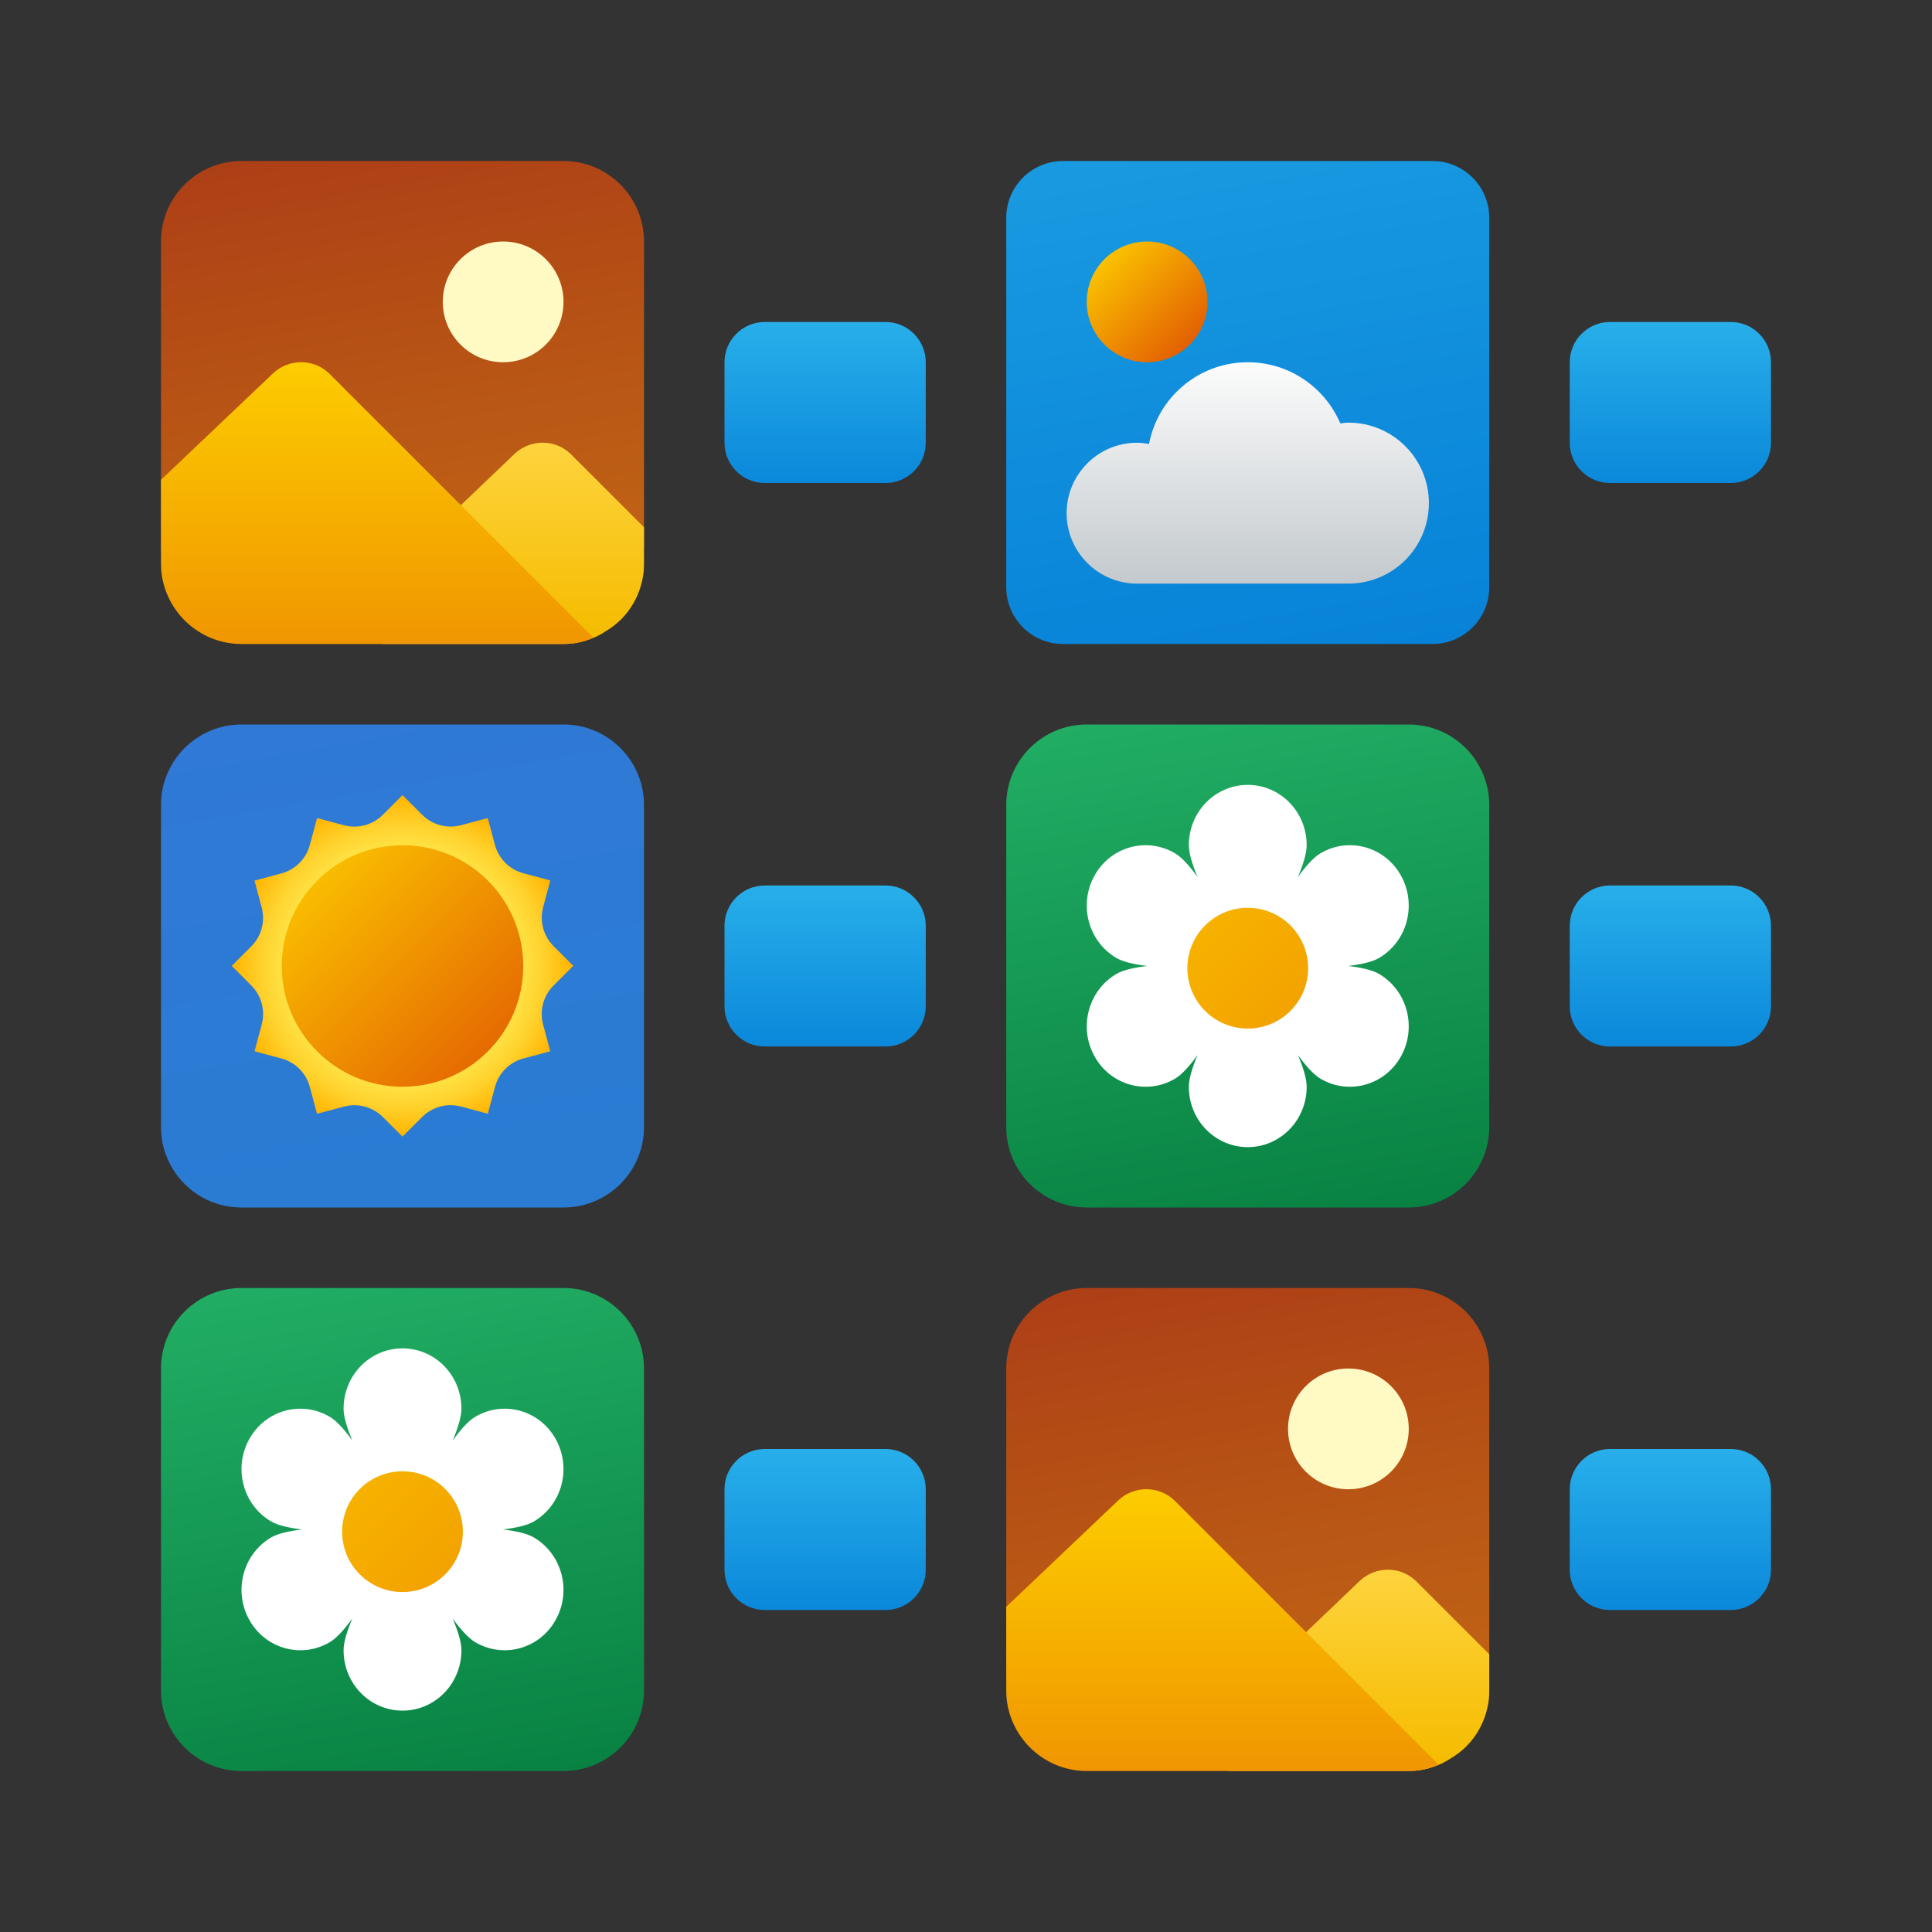 <svg xmlns="http://www.w3.org/2000/svg" viewBox="0 0 48 48"><rect x="0" y="0" width="48" height="48" fill="#333333" stroke="none"/><linearGradient id="D2~RYkYjQkJUjHHdANS8fa" x1="20.5" x2="20.5" y1="8" y2="12" gradientUnits="userSpaceOnUse"><stop offset="0" stop-color="#28afea"/><stop offset="1" stop-color="#0b88da"/></linearGradient><path fill="url(#D2~RYkYjQkJUjHHdANS8fa)" d="M19,8h3c0.552,0,1,0.448,1,1v2c0,0.552-0.448,1-1,1h-3c-0.552,0-1-0.448-1-1V9 C18,8.448,18.448,8,19,8z"/><linearGradient id="D2~RYkYjQkJUjHHdANS8fb" x1="20.5" x2="20.5" y1="22" y2="26" gradientUnits="userSpaceOnUse"><stop offset="0" stop-color="#28afea"/><stop offset="1" stop-color="#0b88da"/></linearGradient><path fill="url(#D2~RYkYjQkJUjHHdANS8fb)" d="M19,22h3c0.552,0,1,0.448,1,1v2c0,0.552-0.448,1-1,1h-3c-0.552,0-1-0.448-1-1v-2 C18,22.448,18.448,22,19,22z"/><linearGradient id="D2~RYkYjQkJUjHHdANS8fc" x1="20.5" x2="20.5" y1="36" y2="40" gradientUnits="userSpaceOnUse"><stop offset="0" stop-color="#28afea"/><stop offset="1" stop-color="#0b88da"/></linearGradient><path fill="url(#D2~RYkYjQkJUjHHdANS8fc)" d="M19,36h3c0.552,0,1,0.448,1,1v2c0,0.552-0.448,1-1,1h-3c-0.552,0-1-0.448-1-1v-2 C18,36.448,18.448,36,19,36z"/><linearGradient id="D2~RYkYjQkJUjHHdANS8fd" x1="41.5" x2="41.5" y1="8" y2="12" gradientUnits="userSpaceOnUse"><stop offset="0" stop-color="#28afea"/><stop offset="1" stop-color="#0b88da"/></linearGradient><path fill="url(#D2~RYkYjQkJUjHHdANS8fd)" d="M40,8h3c0.552,0,1,0.448,1,1v2c0,0.552-0.448,1-1,1h-3c-0.552,0-1-0.448-1-1V9 C39,8.448,39.448,8,40,8z"/><linearGradient id="D2~RYkYjQkJUjHHdANS8fe" x1="41.5" x2="41.5" y1="22" y2="26" gradientUnits="userSpaceOnUse"><stop offset="0" stop-color="#28afea"/><stop offset="1" stop-color="#0b88da"/></linearGradient><path fill="url(#D2~RYkYjQkJUjHHdANS8fe)" d="M40,22h3c0.552,0,1,0.448,1,1v2c0,0.552-0.448,1-1,1h-3c-0.552,0-1-0.448-1-1v-2 C39,22.448,39.448,22,40,22z"/><linearGradient id="D2~RYkYjQkJUjHHdANS8ff" x1="41.5" x2="41.5" y1="36" y2="40" gradientUnits="userSpaceOnUse"><stop offset="0" stop-color="#28afea"/><stop offset="1" stop-color="#0b88da"/></linearGradient><path fill="url(#D2~RYkYjQkJUjHHdANS8ff)" d="M40,36h3c0.552,0,1,0.448,1,1v2c0,0.552-0.448,1-1,1h-3c-0.552,0-1-0.448-1-1v-2 C39,36.448,39.448,36,40,36z"/><linearGradient id="D2~RYkYjQkJUjHHdANS8fg" x1="29.832" x2="32.168" y1="3.375" y2="16.625" gradientUnits="userSpaceOnUse"><stop offset="0" stop-color="#199ae0"/><stop offset="1" stop-color="#0782d8"/></linearGradient><path fill="url(#D2~RYkYjQkJUjHHdANS8fg)" d="M26.412,16h9.176C36.368,16,37,15.368,37,14.588V5.412C37,4.632,36.368,4,35.588,4h-9.176 C25.632,4,25,4.632,25,5.412v9.176C25,15.368,25.632,16,26.412,16z"/><linearGradient id="D2~RYkYjQkJUjHHdANS8fh" x1="27.096" x2="29.558" y1="247.904" y2="245.442" gradientTransform="matrix(1 0 0 -1 0 254)" gradientUnits="userSpaceOnUse"><stop offset="0" stop-color="#fed100"/><stop offset="1" stop-color="#e36001"/></linearGradient><path fill="url(#D2~RYkYjQkJUjHHdANS8fh)" d="M28.5,6C27.672,6,27,6.672,27,7.5S27.672,9,28.5,9S30,8.328,30,7.5S29.328,6,28.5,6z"/><linearGradient id="D2~RYkYjQkJUjHHdANS8fi" x1="31" x2="31" y1="14.5" y2="9" gradientUnits="userSpaceOnUse"><stop offset="0" stop-color="#c3c9cd"/><stop offset="1" stop-color="#fcfcfc"/></linearGradient><path fill="url(#D2~RYkYjQkJUjHHdANS8fi)" d="M33.5,10.5c-0.069,0-0.133,0.013-0.2,0.02C32.919,9.627,32.033,9,31,9 c-1.22,0-2.232,0.874-2.453,2.03C28.45,11.013,28.352,11,28.25,11c-0.966,0-1.75,0.784-1.75,1.75s0.784,1.75,1.75,1.75 c0.636,0,4.642,0,5.25,0c1.105,0,2-0.895,2-2C35.5,11.395,34.605,10.5,33.5,10.5z"/><g><linearGradient id="D2~RYkYjQkJUjHHdANS8fj" x1="8.891" x2="11.109" y1="3.459" y2="16.041" gradientUnits="userSpaceOnUse"><stop offset="0" stop-color="#ad3f16"/><stop offset=".492" stop-color="#b85515"/><stop offset="1" stop-color="#c26715"/></linearGradient><path fill="url(#D2~RYkYjQkJUjHHdANS8fj)" d="M6,4h8c1.105,0,2,0.895,2,2v7.5c0,1.105-0.895,2-2,2H6c-1.105,0-2-0.895-2-2V6 C4,4.895,4.895,4,6,4z"/><path fill="#fff9c4" d="M11.001,7.5c0,0.829,0.671,1.5,1.499,1.5C13.329,9,14,8.329,14,7.5S13.329,6,12.5,6 C11.672,6,11.001,6.671,11.001,7.5"/><linearGradient id="D2~RYkYjQkJUjHHdANS8fk" x1="12.75" x2="12.75" y1="5.382" y2="15.77" gradientUnits="userSpaceOnUse"><stop offset="0" stop-color="#ffd747"/><stop offset=".482" stop-color="#ffd645"/><stop offset="1" stop-color="#f5bc00"/></linearGradient><path fill="url(#D2~RYkYjQkJUjHHdANS8fk)" d="M16,13.1V14c0,0.14-0.01,0.27-0.04,0.4c-0.11,0.54-0.44,1-0.89,1.27 C14.76,15.88,14.39,16,14,16H9.5v-1.61l1.95-1.84l1.34-1.28c0.4-0.37,1.02-0.36,1.4,0.02L16,13.1z"/><linearGradient id="D2~RYkYjQkJUjHHdANS8fl" x1="9.37" x2="9.37" y1="8.395" y2="22.862" gradientUnits="userSpaceOnUse"><stop offset="0" stop-color="#fed100"/><stop offset="1" stop-color="#e36001"/></linearGradient><path fill="url(#D2~RYkYjQkJUjHHdANS8fl)" d="M14.74,15.84C14.51,15.95,14.26,16,14,16H6c-0.98,0-1.8-0.71-1.97-1.65 C4.01,14.24,4,14.12,4,14v-2.08l2.79-2.65c0.4-0.37,1.02-0.36,1.4,0.02L14.74,15.84z"/></g><g><linearGradient id="D2~RYkYjQkJUjHHdANS8fm" x1="29.891" x2="32.109" y1="31.459" y2="44.041" gradientUnits="userSpaceOnUse"><stop offset="0" stop-color="#ad3f16"/><stop offset=".492" stop-color="#b85515"/><stop offset="1" stop-color="#c26715"/></linearGradient><path fill="url(#D2~RYkYjQkJUjHHdANS8fm)" d="M27,32h8c1.105,0,2,0.895,2,2v7.5c0,1.105-0.895,2-2,2h-8c-1.105,0-2-0.895-2-2V34 C25,32.895,25.895,32,27,32z"/><path fill="#fff9c4" d="M32.001,35.5c0,0.829,0.671,1.5,1.499,1.5c0.829,0,1.5-0.671,1.5-1.5S34.329,34,33.5,34 C32.672,34,32.001,34.671,32.001,35.5"/><linearGradient id="D2~RYkYjQkJUjHHdANS8fn" x1="33.75" x2="33.75" y1="33.382" y2="43.77" gradientUnits="userSpaceOnUse"><stop offset="0" stop-color="#ffd747"/><stop offset=".482" stop-color="#ffd645"/><stop offset="1" stop-color="#f5bc00"/></linearGradient><path fill="url(#D2~RYkYjQkJUjHHdANS8fn)" d="M37,41.1V42c0,0.14-0.01,0.27-0.04,0.4c-0.11,0.54-0.44,1-0.89,1.27 C35.76,43.88,35.39,44,35,44h-4.5v-1.61l1.95-1.84l1.34-1.28c0.4-0.37,1.02-0.36,1.4,0.02L37,41.1z"/><linearGradient id="D2~RYkYjQkJUjHHdANS8fo" x1="30.37" x2="30.37" y1="36.395" y2="50.862" gradientUnits="userSpaceOnUse"><stop offset="0" stop-color="#fed100"/><stop offset="1" stop-color="#e36001"/></linearGradient><path fill="url(#D2~RYkYjQkJUjHHdANS8fo)" d="M35.74,43.84C35.51,43.95,35.26,44,35,44h-8c-0.98,0-1.8-0.71-1.97-1.65 C25.01,42.24,25,42.12,25,42v-2.08l2.79-2.65c0.4-0.37,1.02-0.36,1.4,0.02L35.74,43.84z"/></g><g><linearGradient id="D2~RYkYjQkJUjHHdANS8fp" x1="29.848" x2="32.152" y1="17.467" y2="30.533" gradientUnits="userSpaceOnUse"><stop offset="0" stop-color="#21ad64"/><stop offset="1" stop-color="#088242"/></linearGradient><path fill="url(#D2~RYkYjQkJUjHHdANS8fp)" d="M27,18h8c1.105,0,2,0.895,2,2v8c0,1.105-0.895,2-2,2h-8c-1.105,0-2-0.895-2-2v-8 C25,18.895,25.895,18,27,18z"/><path fill="#fff" d="M34.267,24.2c-0.169-0.1-0.447-0.162-0.771-0.201c0.324-0.039,0.602-0.101,0.771-0.201 c0.701-0.415,0.94-1.329,0.537-2.049c-0.404-0.719-1.299-0.964-2-0.547c-0.17,0.1-0.363,0.319-0.558,0.588 c0.13-0.309,0.218-0.59,0.218-0.792c0-0.829-0.655-1.498-1.464-1.498s-1.464,0.669-1.464,1.498c0,0.202,0.088,0.483,0.218,0.792 c-0.195-0.269-0.389-0.488-0.558-0.588c-0.701-0.417-1.597-0.172-2,0.547c-0.403,0.72-0.164,1.634,0.536,2.049 c0.169,0.1,0.448,0.162,0.771,0.201c-0.324,0.039-0.602,0.101-0.771,0.201c-0.7,0.415-0.939,1.331-0.536,2.049 c0.403,0.72,1.299,0.964,2,0.549c0.169-0.1,0.362-0.318,0.557-0.586c-0.129,0.307-0.217,0.588-0.217,0.788 c0,0.831,0.655,1.5,1.464,1.5s1.464-0.669,1.464-1.5c0-0.201-0.088-0.481-0.217-0.788c0.195,0.268,0.388,0.486,0.557,0.586 c0.701,0.415,1.596,0.171,2-0.549C35.207,25.531,34.968,24.615,34.267,24.2z"/><linearGradient id="D2~RYkYjQkJUjHHdANS8fq" x1="25.773" x2="41.041" y1="18.827" y2="34.096" gradientUnits="userSpaceOnUse"><stop offset="0" stop-color="#fed100"/><stop offset="1" stop-color="#e36001"/></linearGradient><path fill="url(#D2~RYkYjQkJUjHHdANS8fq)" d="M32.5,24.055c0,0.828-0.671,1.499-1.5,1.499s-1.5-0.671-1.5-1.499 c0-0.83,0.671-1.501,1.5-1.501S32.5,23.225,32.5,24.055"/></g><g><linearGradient id="D2~RYkYjQkJUjHHdANS8fr" x1="8.848" x2="11.152" y1="31.467" y2="44.533" gradientUnits="userSpaceOnUse"><stop offset="0" stop-color="#21ad64"/><stop offset="1" stop-color="#088242"/></linearGradient><path fill="url(#D2~RYkYjQkJUjHHdANS8fr)" d="M6,32h8c1.105,0,2,0.895,2,2v8c0,1.105-0.895,2-2,2H6c-1.105,0-2-0.895-2-2v-8 C4,32.895,4.895,32,6,32z"/><path fill="#fff" d="M13.267,38.2c-0.169-0.1-0.447-0.162-0.771-0.201c0.324-0.039,0.602-0.101,0.771-0.201 c0.701-0.415,0.94-1.329,0.537-2.049c-0.404-0.719-1.299-0.964-2-0.547c-0.17,0.1-0.363,0.319-0.558,0.588 c0.13-0.309,0.218-0.59,0.218-0.792c0-0.829-0.655-1.498-1.464-1.498s-1.464,0.669-1.464,1.498c0,0.202,0.088,0.483,0.218,0.792 c-0.195-0.269-0.389-0.488-0.558-0.588c-0.701-0.417-1.597-0.172-2,0.547c-0.403,0.72-0.164,1.634,0.536,2.049 c0.169,0.1,0.448,0.162,0.771,0.201C7.18,38.038,6.901,38.1,6.732,38.2c-0.7,0.415-0.939,1.331-0.536,2.049 c0.403,0.72,1.299,0.964,2,0.549c0.169-0.1,0.362-0.318,0.557-0.586C8.624,40.519,8.536,40.799,8.536,41 c0,0.831,0.655,1.5,1.464,1.5s1.464-0.669,1.464-1.5c0-0.201-0.088-0.481-0.217-0.788c0.195,0.268,0.388,0.486,0.557,0.586 c0.701,0.415,1.596,0.171,2-0.549C14.207,39.531,13.968,38.615,13.267,38.2z"/><linearGradient id="D2~RYkYjQkJUjHHdANS8fs" x1="4.772" x2="20.041" y1="32.827" y2="48.096" gradientUnits="userSpaceOnUse"><stop offset="0" stop-color="#fed100"/><stop offset="1" stop-color="#e36001"/></linearGradient><path fill="url(#D2~RYkYjQkJUjHHdANS8fs)" d="M11.5,38.055c0,0.828-0.671,1.499-1.5,1.499s-1.5-0.671-1.5-1.499 c0-0.83,0.671-1.501,1.5-1.501S11.5,37.225,11.5,38.055"/></g><g><linearGradient id="D2~RYkYjQkJUjHHdANS8ft" x1="8.848" x2="11.152" y1="17.467" y2="30.533" gradientUnits="userSpaceOnUse"><stop offset="0" stop-color="#3079d6"/><stop offset="1" stop-color="#297cd2"/></linearGradient><path fill="url(#D2~RYkYjQkJUjHHdANS8ft)" d="M6,18h8c1.105,0,2,0.895,2,2v8c0,1.105-0.895,2-2,2H6c-1.105,0-2-0.895-2-2v-8 C4,18.895,4.895,18,6,18z"/><radialGradient id="D2~RYkYjQkJUjHHdANS8fu" cx="10" cy="23.997" r="4.242" gradientUnits="userSpaceOnUse"><stop offset=".611" stop-color="#ffed54"/><stop offset=".825" stop-color="#ffd22d"/><stop offset="1" stop-color="#ffb300"/></radialGradient><path fill="url(#D2~RYkYjQkJUjHHdANS8fu)" d="M13.493,25.453c-0.092-0.345,0.006-0.713,0.259-0.966l0.491-0.491l-0.49-0.49 c-0.253-0.253-0.351-0.621-0.259-0.966l0.178-0.665l-0.669-0.179c-0.345-0.092-0.615-0.362-0.707-0.707l-0.178-0.665l-0.663,0.178 c-0.345,0.092-0.713-0.006-0.966-0.259L10,19.755l-0.489,0.489c-0.253,0.253-0.621,0.351-0.966,0.259l-0.668-0.179l-0.179,0.668 c-0.092,0.345-0.362,0.615-0.707,0.707l-0.668,0.179l0.179,0.668c0.092,0.345-0.006,0.713-0.259,0.966l-0.486,0.486l0.487,0.487 c0.253,0.253,0.351,0.621,0.259,0.966l-0.179,0.668l0.666,0.178c0.345,0.092,0.615,0.362,0.707,0.707l0.179,0.668l0.67-0.179 c0.345-0.092,0.713,0.006,0.966,0.259L10,28.239l0.488-0.488c0.253-0.253,0.621-0.351,0.966-0.259l0.666,0.178l0.178-0.666 c0.092-0.345,0.362-0.615,0.707-0.707l0.666-0.179L13.493,25.453z"/><linearGradient id="D2~RYkYjQkJUjHHdANS8fv" x1="6.801" x2="12.66" y1="20.801" y2="26.66" gradientUnits="userSpaceOnUse"><stop offset="0" stop-color="#fed100"/><stop offset="1" stop-color="#e36001"/></linearGradient><path fill="url(#D2~RYkYjQkJUjHHdANS8fv)" d="M7,24c0,1.656,1.344,3,3,3c1.657,0,3-1.344,3-3s-1.343-3-3-3C8.344,21,7,22.344,7,24"/></g></svg>